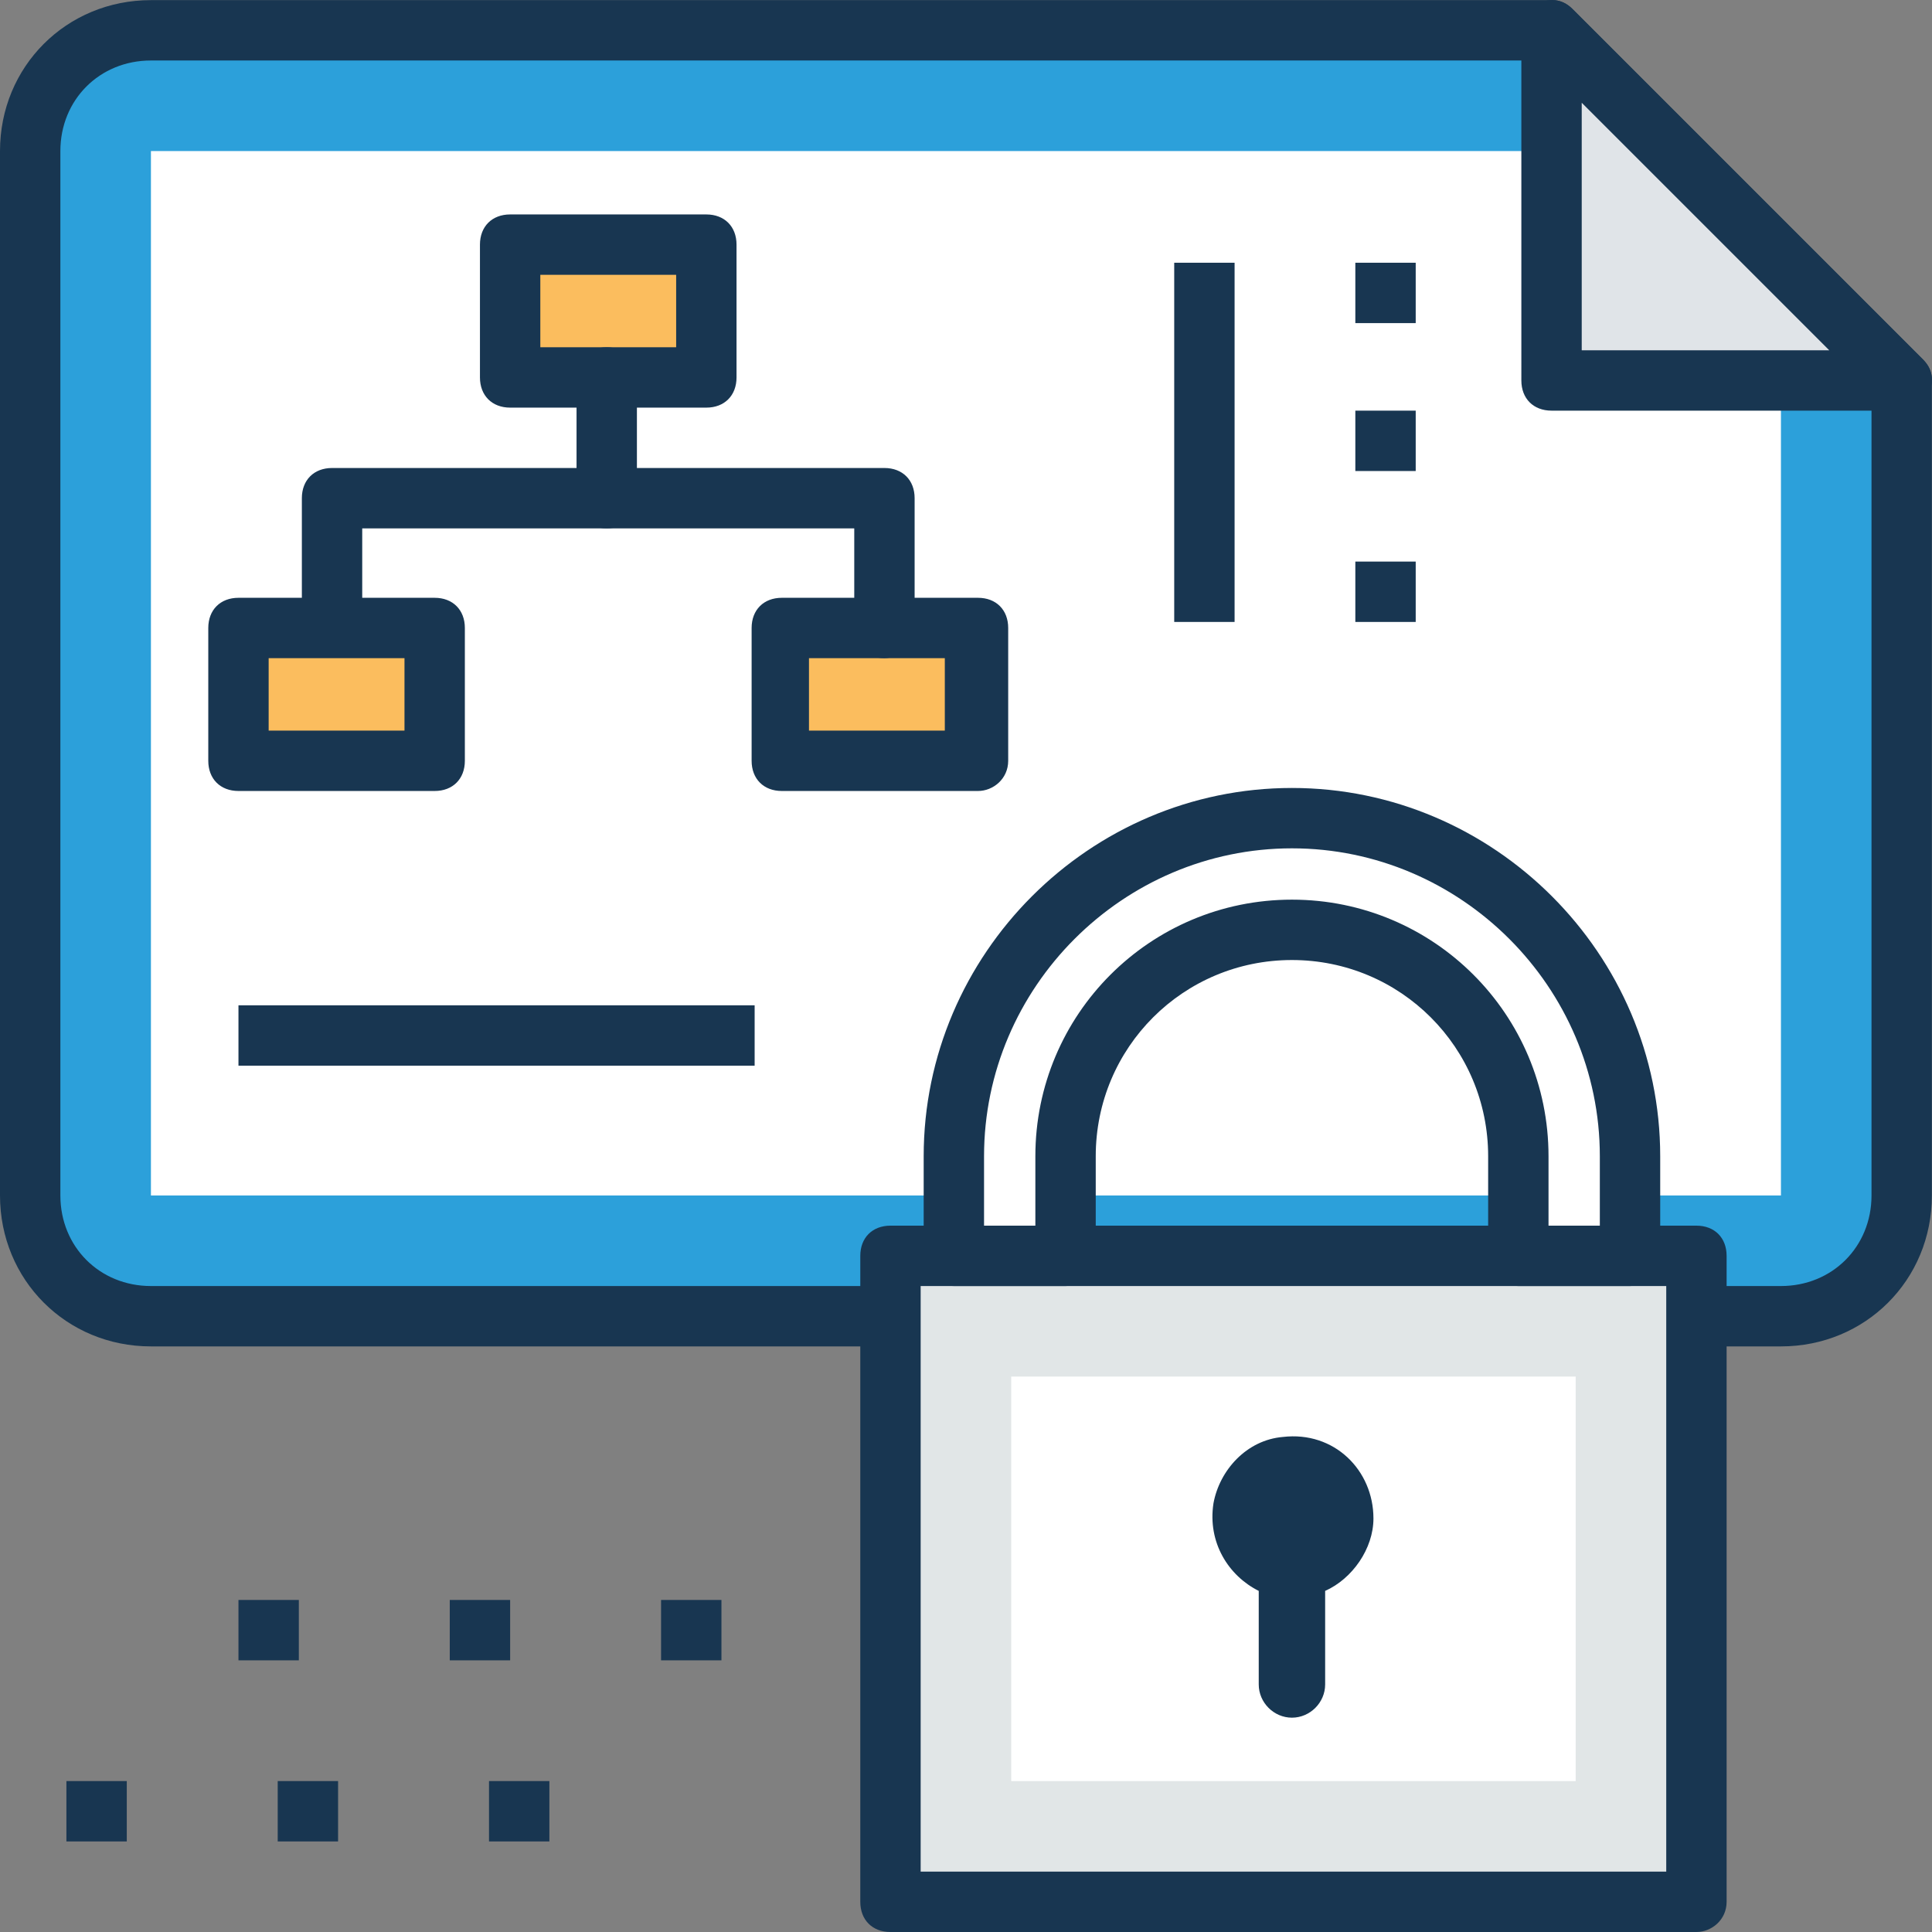 <?xml version="1.0" encoding="iso-8859-1"?>
<!-- Generator: Adobe Illustrator 19.0.0, SVG Export Plug-In . SVG Version: 6.00 Build 0)  -->
<svg version="1.1" id="Capa_1" xmlns="http://www.w3.org/2000/svg" xmlns:xlink="http://www.w3.org/1999/xlink" x="0px" y="0px"
	 viewBox="0 0 504.155 504.155" style="enable-background:new 0 0 504.155 504.155;" xml:space="preserve">
<rect x="0" y="0" width="504.155" height="504.155" fill="#808080" stroke="none"/>
<path style="fill:#2CA0DA;" d="M404.874,7.909H39.385c-17.329,0-31.508,14.178-31.508,31.508v272.542
	c0,17.329,14.178,31.508,31.508,31.508h425.354c17.329,0,31.508-14.178,31.508-31.508V99.281L404.874,7.909z"/>
<path style="fill:#183651;" d="M464.738,351.343H39.385C17.329,351.343,0,334.013,0,311.958V39.417
	C0,17.361,17.329,0.032,39.385,0.032h365.489c2.363,0,3.938,0.788,5.514,2.363l91.372,91.372c1.575,1.575,2.363,3.151,2.363,5.514
	v212.677C504.123,334.013,486.794,351.343,464.738,351.343z M39.385,15.786c-13.391,0-23.631,10.24-23.631,23.631v272.542
	c0,13.391,10.24,23.631,23.631,23.631h425.354c13.391,0,23.631-10.24,23.631-23.631V102.432l-86.646-86.646H39.385z"/>
<polygon style="fill:#FFFFFF;" points="39.385,311.958 39.385,39.417 404.874,39.417 464.738,99.281 464.738,311.958 "/>
<polygon style="fill:#E0E4E8;" points="404.874,99.281 496.246,99.281 404.874,7.909 "/>
<path style="fill:#183651;" d="M496.246,107.158h-91.372c-4.726,0-7.877-3.151-7.877-7.877V7.909c0-3.151,1.575-6.302,4.726-7.089
	c3.151-1.575,6.302-0.788,8.665,1.575l91.372,91.372c2.363,2.363,3.151,5.514,1.575,8.665
	C502.548,105.583,499.397,107.158,496.246,107.158z M412.751,91.404h64.591l-64.591-64.591V91.404z"/>
<rect x="232.369" y="327.712" style="fill:#E1E6E7;" width="210.314" height="168.566"/>
<path style="fill:#183651;" d="M442.683,504.155H232.369c-4.726,0-7.877-3.151-7.877-7.877V327.712c0-4.726,3.151-7.877,7.877-7.877
	h210.314c4.726,0,7.877,3.151,7.877,7.877v168.566C450.56,501.004,446.622,504.155,442.683,504.155z M240.246,488.401h194.56
	V335.589h-194.56V488.401z"/>
<g>
	<rect x="263.877" y="359.22" style="fill:#FFFFFF;" width="147.298" height="105.551"/>
	<path style="fill:#FFFFFF;" d="M278.843,327.712v-25.994c0-32.295,26.782-59.077,59.077-59.077s59.077,26.782,59.077,59.077v25.994
		h29.145v-25.994c0-48.837-39.385-88.222-88.222-88.222s-88.222,39.385-88.222,88.222v25.994H278.843z"/>
</g>
<path style="fill:#183651;" d="M425.354,335.589h-29.145c-4.726,0-7.877-3.151-7.877-7.877v-25.994c0-28.357-22.843-51.2-51.2-51.2
	c-28.357,0-51.2,22.843-51.2,51.2v25.994c0,4.726-3.151,7.877-7.877,7.877h-29.145c-4.726,0-7.877-3.151-7.877-7.877v-25.994
	c0-52.775,43.323-96.098,96.098-96.098s96.098,43.323,96.098,96.098v25.994C433.231,331.65,430.08,335.589,425.354,335.589z
	 M404.086,319.835h13.391v-18.117c0-44.111-36.234-80.345-80.345-80.345s-80.345,36.234-80.345,80.345v18.117h13.391v-18.117
	c0-37.022,29.932-66.954,66.954-66.954s66.954,29.932,66.954,66.954V319.835z"/>
<path style="fill:#173651;" d="M334.769,374.973c-9.452,0.788-16.542,8.665-18.117,17.329c-1.575,10.24,3.938,18.905,11.815,22.843
	v24.418c0,4.726,3.938,8.665,8.665,8.665c4.726,0,8.665-3.938,8.665-8.665v-24.418c7.089-3.151,12.603-11.028,12.603-18.905
	C358.4,383.638,348.16,373.398,334.769,374.973z"/>
<rect x="133.12" y="63.835" style="fill:#FBBD5E;" width="51.2" height="34.658"/>
<path style="fill:#183651;" d="M184.32,106.37h-51.2c-4.726,0-7.877-3.151-7.877-7.877V63.835c0-4.726,3.151-7.877,7.877-7.877h51.2
	c4.726,0,7.877,3.151,7.877,7.877v34.658C192.197,103.22,189.046,106.37,184.32,106.37z M140.997,90.617h35.446V71.712h-35.446
	V90.617z"/>
<rect x="62.228" y="163.872" style="fill:#FBBD5E;" width="51.2" height="34.658"/>
<path style="fill:#183651;" d="M113.428,206.407h-51.2c-4.726,0-7.877-3.151-7.877-7.877v-34.658c0-4.726,3.151-7.877,7.877-7.877
	h51.2c4.726,0,7.877,3.151,7.877,7.877v34.658C121.305,203.257,118.154,206.407,113.428,206.407z M70.105,190.653h35.446v-18.905
	H70.105V190.653z"/>
<rect x="203.225" y="163.872" style="fill:#FBBD5E;" width="51.2" height="34.658"/>
<path style="fill:#183651;" d="M255.212,206.407h-51.2c-4.726,0-7.877-3.151-7.877-7.877v-34.658c0-4.726,3.151-7.877,7.877-7.877
	h51.2c4.726,0,7.877,3.151,7.877,7.877v34.658C263.089,203.257,259.151,206.407,255.212,206.407z M211.102,190.653h35.446v-18.905
	h-35.446V190.653z"/>
<g>
	<path style="fill:#183651;" d="M158.326,137.878c-4.726,0-7.877-3.151-7.877-7.877V98.493c0-4.726,3.151-7.877,7.877-7.877
		c4.726,0,7.877,3.151,7.877,7.877v31.508C166.203,134.727,163.052,137.878,158.326,137.878z"/>
	<path style="fill:#183651;" d="M230.794,171.749c-4.726,0-7.877-3.151-7.877-7.877v-25.994H94.523v25.206
		c0,4.726-3.151,7.877-7.877,7.877s-7.877-3.151-7.877-7.877v-33.083c0-4.726,3.151-7.877,7.877-7.877h144.148
		c4.726,0,7.877,3.151,7.877,7.877v33.083C238.671,167.81,234.732,171.749,230.794,171.749z"/>
	<rect x="62.228" y="262.333" style="fill:#183651;" width="134.695" height="15.754"/>
	<rect x="353.674" y="68.561" style="fill:#183651;" width="15.754" height="15.754"/>
	<rect x="353.674" y="107.158" style="fill:#183651;" width="15.754" height="15.754"/>
	<rect x="353.674" y="146.543" style="fill:#183651;" width="15.754" height="15.754"/>
	<rect x="17.329" y="464.77" style="fill:#183651;" width="15.754" height="15.754"/>
	<rect x="72.468" y="464.77" style="fill:#183651;" width="15.754" height="15.754"/>
	<rect x="127.606" y="464.77" style="fill:#183651;" width="15.754" height="15.754"/>
	<rect x="62.228" y="417.509" style="fill:#183651;" width="15.754" height="15.754"/>
	<rect x="117.366" y="417.509" style="fill:#183651;" width="15.754" height="15.754"/>
	<rect x="172.505" y="417.509" style="fill:#183651;" width="15.754" height="15.754"/>
	<rect x="306.412" y="68.561" style="fill:#183651;" width="15.754" height="93.735"/>
</g>
<g>
</g>
<g>
</g>
<g>
</g>
<g>
</g>
<g>
</g>
<g>
</g>
<g>
</g>
<g>
</g>
<g>
</g>
<g>
</g>
<g>
</g>
<g>
</g>
<g>
</g>
<g>
</g>
<g>
</g>
</svg>
